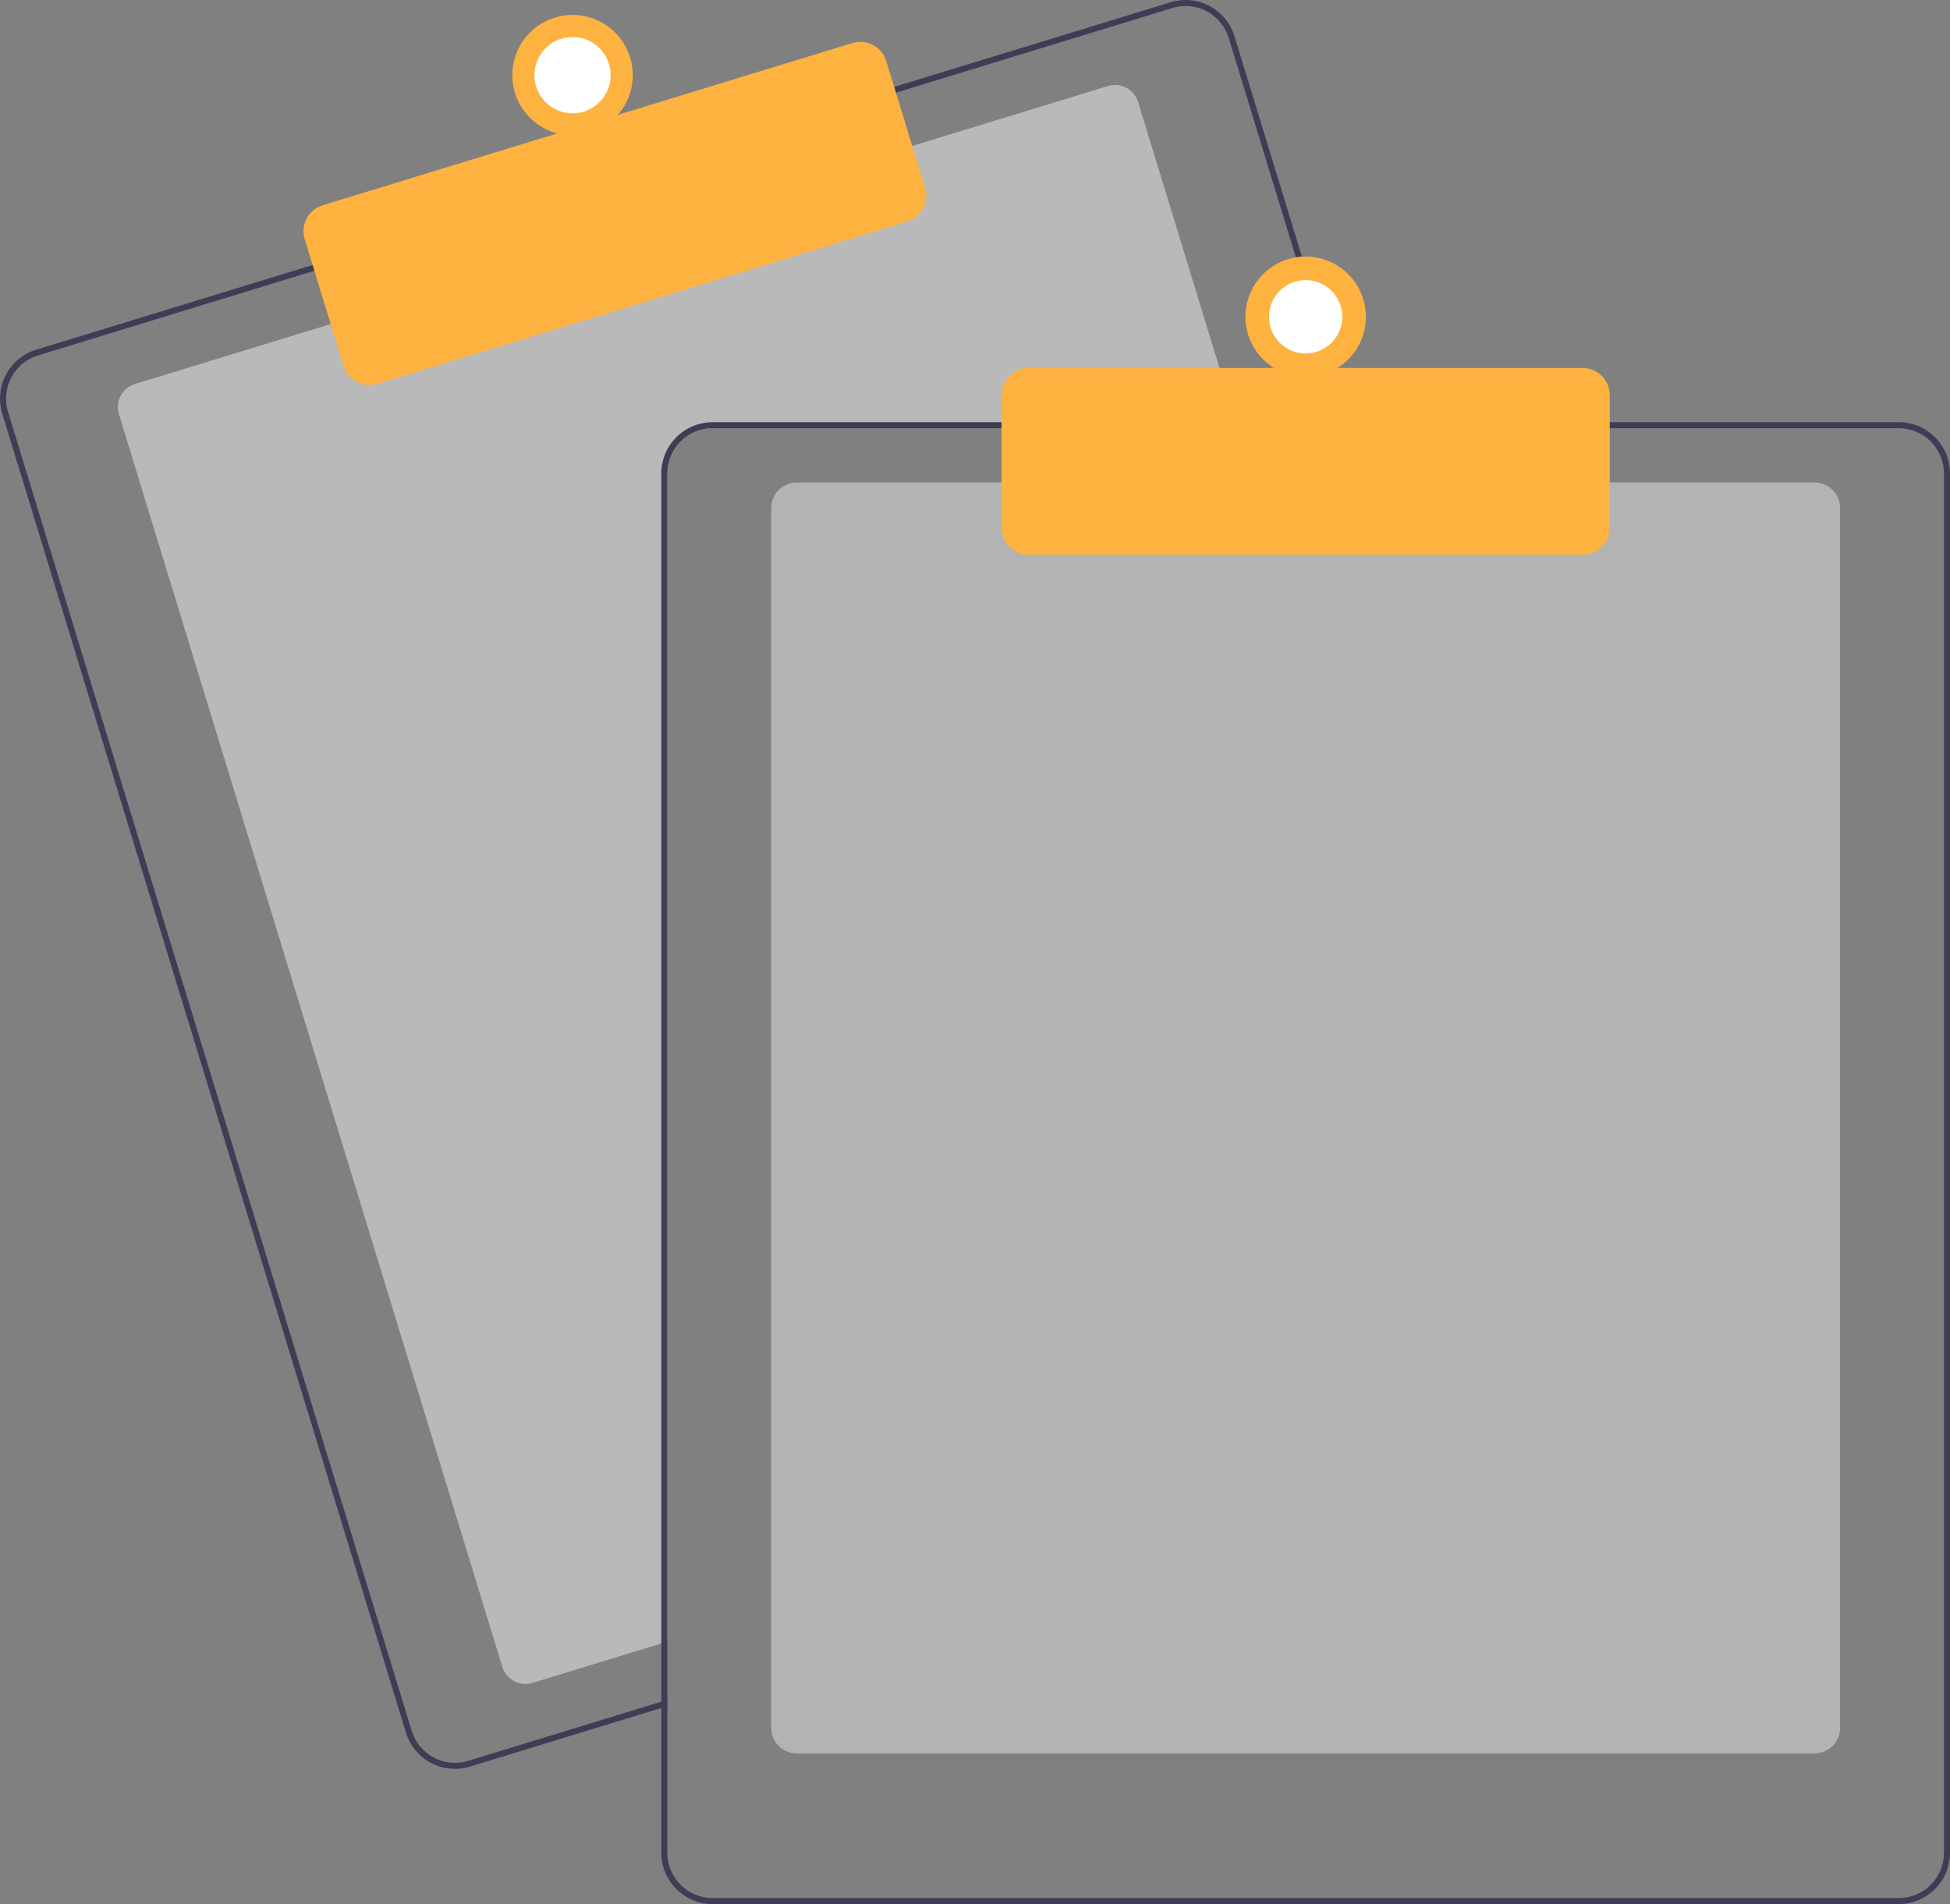 <svg width="467" height="456" viewBox="0 0 467 456" fill="none" xmlns="http://www.w3.org/2000/svg">
<rect x="0" y="0" width="467" height="456" fill="#808080" stroke="none"/>
<g clip-path="url(#clip0_1652_3100)">
<path d="M296.471 102.553H170.635C167.767 102.557 165.018 103.698 162.99 105.726C160.962 107.754 159.822 110.504 159.818 113.373V393.137L158.376 393.577L127.506 403.034C126.043 403.48 124.463 403.327 123.113 402.609C121.762 401.891 120.752 400.666 120.303 399.204L28.48 99.17C28.033 97.707 28.185 96.126 28.903 94.774C29.621 93.423 30.846 92.412 32.309 91.964L79.879 77.394L217.786 35.167L265.356 20.597C266.08 20.374 266.841 20.296 267.595 20.368C268.349 20.439 269.081 20.659 269.75 21.014C270.42 21.369 271.012 21.852 271.494 22.437C271.976 23.021 272.338 23.695 272.56 24.42L296.031 101.111L296.471 102.553Z" fill="#F2F2F2" fill-opacity="0.5"/>
<path d="M323.93 101.11L295.642 8.68C295.171 7.14 294.402 5.708 293.378 4.465C292.353 3.223 291.095 2.195 289.673 1.439C288.251 0.683 286.695 0.215 285.092 0.062C283.49 -0.092 281.872 0.072 280.333 0.544L213.453 21.022L75.553 63.255L8.672 83.741C5.565 84.695 2.964 86.844 1.439 89.715C-0.086 92.586 -0.41 95.945 0.538 99.055L97.221 414.942C97.992 417.453 99.546 419.65 101.656 421.212C103.766 422.773 106.321 423.617 108.946 423.62C110.161 423.621 111.369 423.438 112.53 423.079L158.376 409.042L159.819 408.595V407.087L158.376 407.527L112.104 421.701C109.362 422.537 106.4 422.252 103.868 420.906C101.336 419.561 99.441 417.265 98.599 414.524L1.923 98.629C1.506 97.271 1.36 95.843 1.495 94.429C1.63 93.014 2.042 91.64 2.709 90.385C3.375 89.13 4.282 88.019 5.379 87.115C6.475 86.212 7.739 85.533 9.098 85.119L75.978 64.633L213.878 22.407L280.759 1.921C281.79 1.607 282.861 1.446 283.939 1.445C286.251 1.451 288.501 2.196 290.36 3.574C292.218 4.951 293.586 6.887 294.265 9.099L322.423 101.11L322.87 102.553H324.37L323.93 101.11Z" fill="#3F3D56"/>
<path d="M88.463 92.2C87.073 92.199 85.721 91.753 84.603 90.926C83.485 90.1 82.662 88.936 82.254 87.608L72.966 57.26C72.716 56.445 72.63 55.589 72.711 54.74C72.792 53.892 73.04 53.067 73.44 52.314C73.84 51.561 74.384 50.895 75.041 50.352C75.699 49.81 76.457 49.402 77.272 49.153L204.138 10.3C205.784 9.797 207.562 9.969 209.082 10.776C210.601 11.583 211.739 12.961 212.244 14.606L221.532 44.954C222.034 46.6 221.862 48.379 221.055 49.899C220.248 51.419 218.871 52.556 217.226 53.062L90.359 91.915C89.745 92.104 89.106 92.2 88.463 92.2Z" fill="#FEB240"/>
<path d="M137.117 32.427C145.081 32.427 151.538 25.968 151.538 18.001C151.538 10.033 145.081 3.574 137.117 3.574C129.152 3.574 122.695 10.033 122.695 18.001C122.695 25.968 129.152 32.427 137.117 32.427Z" fill="#FEB240"/>
<path d="M137.117 27.136C142.16 27.136 146.249 23.046 146.249 18C146.249 12.955 142.16 8.865 137.117 8.865C132.073 8.865 127.984 12.955 127.984 18C127.984 23.046 132.073 27.136 137.117 27.136Z" fill="white"/>
<path d="M434.551 419.934H190.825C189.2 419.933 187.642 419.286 186.493 418.137C185.344 416.987 184.698 415.429 184.696 413.803V121.668C184.698 120.043 185.344 118.484 186.493 117.335C187.642 116.185 189.2 115.539 190.825 115.537H434.551C436.176 115.539 437.734 116.186 438.883 117.335C440.032 118.484 440.679 120.043 440.681 121.668V413.803C440.679 415.429 440.032 416.987 438.883 418.136C437.734 419.286 436.176 419.932 434.551 419.934Z" fill="#E6E6E6" fill-opacity="0.5"/>
<path d="M322.423 101.11H170.635C167.385 101.115 164.27 102.408 161.972 104.707C159.674 107.006 158.381 110.122 158.376 113.373V407.527L159.818 407.087V113.373C159.822 110.504 160.963 107.754 162.99 105.726C165.018 103.698 167.767 102.556 170.635 102.553H322.87L322.423 101.11ZM454.742 101.11H170.635C167.385 101.115 164.27 102.408 161.972 104.707C159.674 107.006 158.381 110.122 158.376 113.373V443.738C158.381 446.988 159.674 450.105 161.972 452.403C164.27 454.702 167.385 455.996 170.635 456H454.742C457.991 455.996 461.107 454.702 463.405 452.403C465.703 450.105 466.995 446.988 467 443.738V113.373C466.995 110.122 465.703 107.006 463.405 104.707C461.107 102.408 457.991 101.115 454.742 101.11ZM465.558 443.738C465.554 446.606 464.414 449.356 462.386 451.385C460.358 453.413 457.609 454.554 454.742 454.557H170.635C167.767 454.554 165.018 453.413 162.99 451.385C160.963 449.356 159.822 446.606 159.818 443.738V113.373C159.822 110.504 160.963 107.754 162.99 105.726C165.018 103.698 167.767 102.556 170.635 102.553H454.742C457.609 102.556 460.358 103.698 462.386 105.726C464.414 107.754 465.554 110.504 465.558 113.373V443.738Z" fill="#3F3D56"/>
<path d="M379.028 132.849H246.349C244.628 132.847 242.978 132.162 241.762 130.945C240.545 129.728 239.861 128.078 239.859 126.357V94.619C239.861 92.898 240.545 91.248 241.762 90.031C242.978 88.814 244.628 88.129 246.349 88.127H379.028C380.749 88.129 382.398 88.814 383.615 90.031C384.831 91.248 385.516 92.898 385.518 94.619V126.357C385.516 128.078 384.831 129.728 383.615 130.945C382.398 132.162 380.749 132.847 379.028 132.849Z" fill="#FEB240"/>
<path d="M312.688 90.29C320.653 90.29 327.11 83.831 327.11 75.864C327.11 67.896 320.653 61.438 312.688 61.438C304.723 61.438 298.266 67.896 298.266 75.864C298.266 83.831 304.723 90.29 312.688 90.29Z" fill="#FEB240"/>
<path d="M312.688 84.651C317.539 84.651 321.472 80.717 321.472 75.864C321.472 71.011 317.539 67.077 312.688 67.077C307.837 67.077 303.904 71.011 303.904 75.864C303.904 80.717 307.837 84.651 312.688 84.651Z" fill="white"/>
</g>
<defs>
<clipPath id="clip0_1652_3100">
<rect width="467" height="456" fill="white"/>
</clipPath>
</defs>
</svg>
